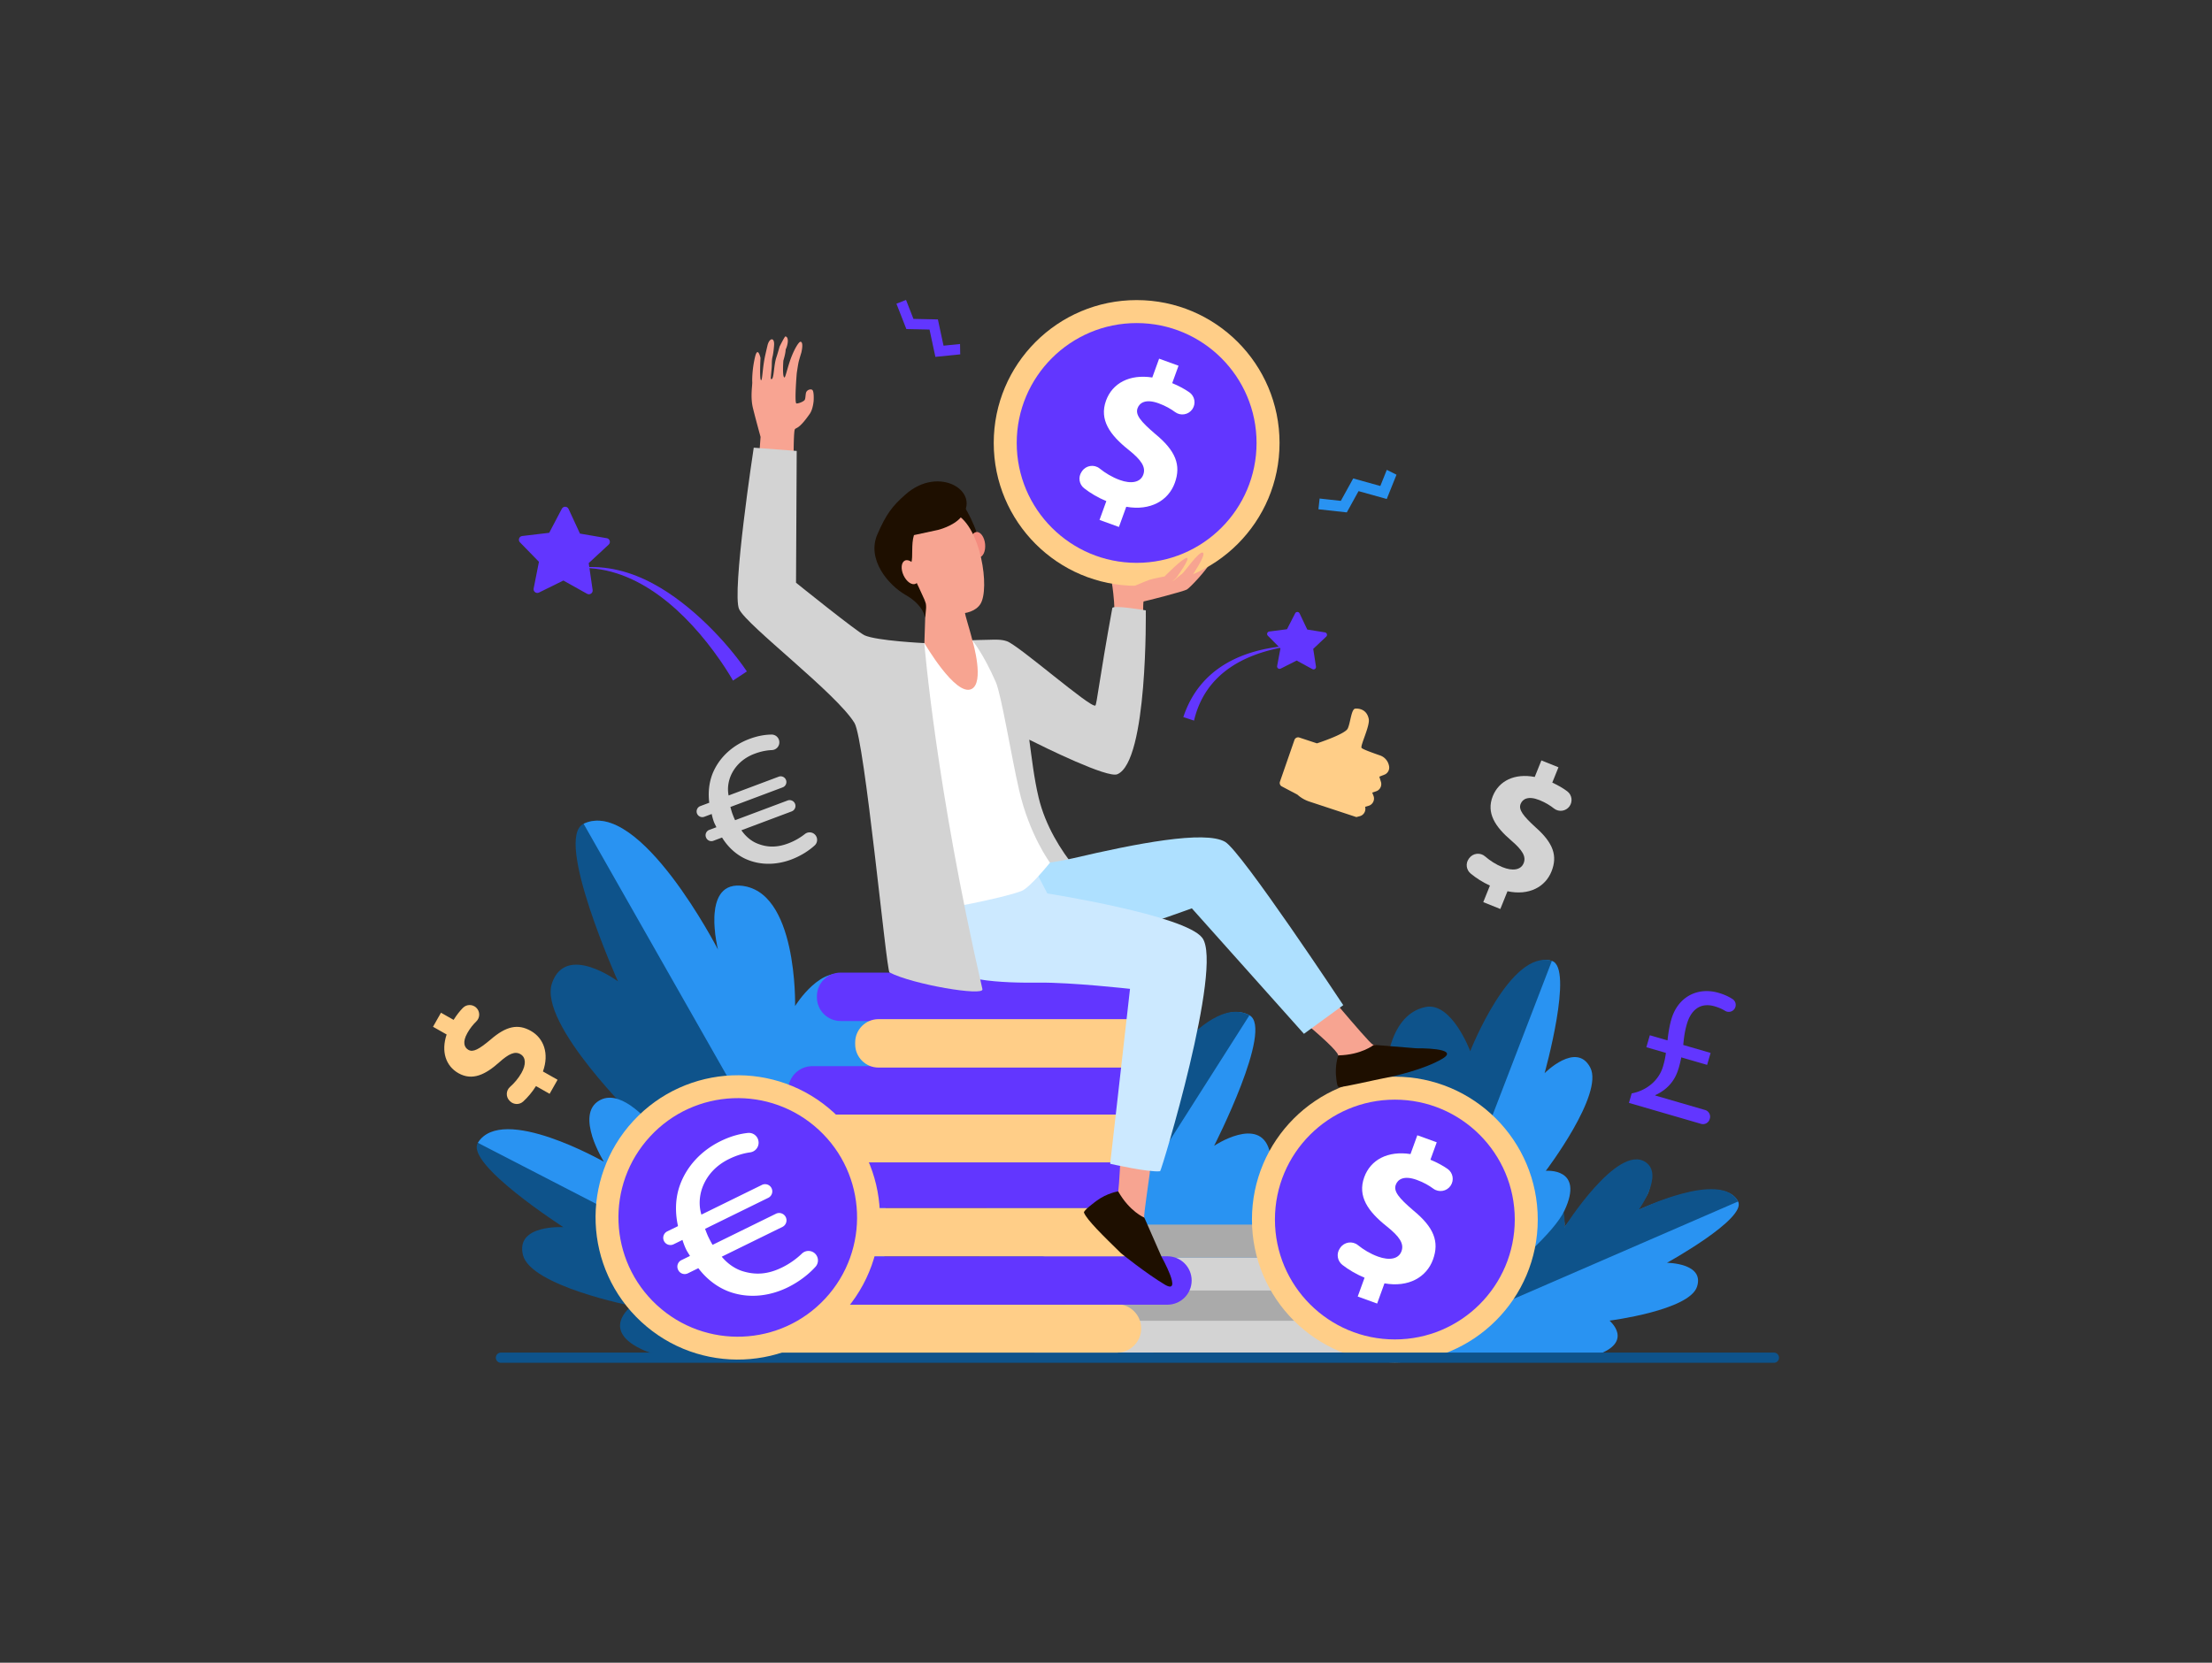 <svg xmlns="http://www.w3.org/2000/svg" width="2660" height="2000">
    <rect width="100%" height="100%" fill="#333333" stroke="none"/>
    <path xmlns="http://www.w3.org/2000/svg" fill="#FFCE88"
        d="M660.92 1315.679l-16.381-9.289c-4.528 7.213-10.038 13.683-15.388 18.56-4.465 4.068-11.322 3.971-15.673-.222l-.524-.506c-4.794-4.619-4.683-12.365.299-16.781 5.075-4.501 10.001-10.129 13.828-16.876 5.572-9.828 5.593-18.705-1.304-22.614-6.551-3.717-13.819-.544-25.366 9.77-16.669 14.93-32.428 22.627-49.153 13.143-15.173-8.604-21.009-26.041-14.167-46.543l-16.38-9.288 9.582-16.899 15.173 8.605c3.836-6.111 7.598-10.787 11.192-14.446 4.392-4.47 11.581-4.528 16.093-.179 4.665 4.497 4.687 11.972.026 16.475-3.493 3.375-7.286 7.844-10.737 13.93-6.356 11.207-3.581 17.564 1.247 20.303 5.69 3.227 12.733-.754 26.562-12.282 18.877-16.411 33.054-19.31 48.571-10.51 15.347 8.702 22.291 26.996 14.494 48.78l17.588 9.974-9.582 16.895z" />
    <path xmlns="http://www.w3.org/2000/svg" fill="#2993F2"
        d="M1448.827 1578.616c41.305-55.591 74.479-56.075 74.479-56.075s15.057-97.667 3.044-139.215c-12.011-41.549-66.329-5.112-66.329-5.112s72.016-141.166 42.478-157.023c-55.019-29.536-141.685 120.201-141.685 120.201s20.299-65.909-18.609-65.664c-58.676.368-63.751 151.486-63.751 151.486s-11.569-29.773-47.77-12.717c-38.994 18.373-49.556 129.012-51.771 214.51h205.548c29.406-18.01 53.428-35.669 64.366-50.391" />
    <path xmlns="http://www.w3.org/2000/svg" fill="#0E538B"
        d="M1368.004 1329.354s2.415-75.104-36.493-74.859c-58.676.369-53.057 172.719-53.057 172.719s-24.51-48.764-60.711-31.707c-39.732 18.721-44.45 141.007-42.894 233.5h68.281l259.368-407.816c-55.019-29.537-134.494 108.163-134.494 108.163" />
    <path xmlns="http://www.w3.org/2000/svg" fill="#2993F2"
        d="M1687.503 1624.125s187.312 21.567 232.684 5.675c45.372-15.892 15.326-41.302 15.326-41.302s95.956-12.256 105.214-40.815c9.256-28.559-36.146-28.742-36.146-28.742s96.317-53.143 85.506-73.75c-20.142-38.384-128.217 13.987-128.217 13.987s37.31-29.995 14.846-44.99c-33.877-22.614-95.582 62.291-95.582 62.291s4.931-21.617-22.517-25.894c-49.247-7.673-171.114 173.54-171.114 173.54" />
    <path xmlns="http://www.w3.org/2000/svg" fill="#0E538B"
        d="M1858.565 1434.632c27.447 4.277 22.568 41.848 22.568 41.848s63.817-101.272 97.694-78.659c22.464 14.996-8.142 57.234-8.142 57.234s99.26-48.248 119.399-9.864l-384.649 166.927c14.125-21.23 107.13-184.652 153.13-177.486" />
    <path xmlns="http://www.w3.org/2000/svg" fill="#2993F2"
        d="M1686.343 1626.852s170.446-118.594 194.968-170.73c24.521-52.138-22.438-47.793-22.438-47.793s70.114-92.328 53.475-124.229c-16.641-31.901-54.931 6.761-54.931 6.761s35.465-126.979 8.766-135.043c-49.731-15.021-98.382 145.777-98.382 145.777s-18.575-88.96-50.262-82.351c-47.786 9.969-.105 141.49-.105 141.49s-14.098-42.842-40.807-22.969c-47.922 35.658 9.716 289.087 9.716 289.087" />
    <path xmlns="http://www.w3.org/2000/svg" fill="#0E538B"
        d="M1630.001 1339.817c30.095-14.235 36.141-44.188 36.141-44.188s.203-74.368 47.99-84.337c31.687-6.61 53.87 53.137 53.87 53.137s48.449-123.632 98.181-108.612l-180.356 469.046c-6.289-29.905-91.672-268.088-55.826-285.046" />
    <path xmlns="http://www.w3.org/2000/svg" fill="#D3D3D3"
        d="M1633.789 1627.219H1290.08c-10.961 0-19.847-8.885-19.847-19.846s8.886-19.847 19.847-19.847h343.709c10.961 0 19.847 8.886 19.847 19.847s-8.886 19.846-19.847 19.846" />
    <path xmlns="http://www.w3.org/2000/svg" fill="#AAA"
        d="M1693.905 1588.705h-343.71c-10.961 0-19.847-8.886-19.847-19.846s8.886-19.846 19.847-19.846h343.71c10.96 0 19.846 8.886 19.846 19.846s-8.886 19.846-19.846 19.846" />
    <path xmlns="http://www.w3.org/2000/svg" fill="#D3D3D3"
        d="M1645.813 1552.219h-343.709c-10.961 0-19.847-8.886-19.847-19.846s8.886-19.847 19.847-19.847h343.709c10.96 0 19.847 8.887 19.847 19.847s-8.888 19.846-19.847 19.846" />
    <path xmlns="http://www.w3.org/2000/svg" fill="#AAA"
        d="M1605.735 1512.692h-343.709c-10.961 0-19.847-8.886-19.847-19.846 0-10.961 8.886-19.847 19.847-19.847h343.709c10.961 0 19.847 8.886 19.847 19.847 0 10.961-8.886 19.846-19.847 19.846" />
    <path xmlns="http://www.w3.org/2000/svg" fill="#FFCE88"
        d="M1849.204 1466.911c0 94.91-76.939 171.85-171.851 171.85-94.909 0-171.849-76.939-171.849-171.85s76.939-171.85 171.849-171.85c94.912.001 171.851 76.94 171.851 171.85" />
    <path xmlns="http://www.w3.org/2000/svg" fill="#6236ff"
        d="M1821.56 1466.911c0 79.643-64.563 144.205-144.205 144.205-79.643 0-144.205-64.563-144.205-144.205 0-79.642 64.563-144.205 144.205-144.205 79.641 0 144.205 64.564 144.205 144.205" />
    <path xmlns="http://www.w3.org/2000/svg" fill="#FFF"
        d="M1632.708 1559.503l8.207-22.633c-10.062-4.165-19.394-9.727-26.683-15.428-6.084-4.758-7.427-13.422-3.072-19.802l.524-.769c4.798-7.031 14.587-8.547 21.217-3.212 6.758 5.436 14.905 10.441 24.228 13.821 13.579 4.924 24.772 3.051 28.227-6.478 3.282-9.053-2.269-17.535-17.739-29.884-22.381-17.817-35.453-36.035-27.074-59.145 7.602-20.964 28.332-32.047 55.636-27.808l8.206-22.632 23.347 8.465-7.601 20.965c8.522 3.528 15.221 7.27 20.601 11.017 6.574 4.581 8.185 13.631 3.666 20.247-4.671 6.842-14.087 8.467-20.759 3.556-5.002-3.681-11.444-7.507-19.854-10.556-15.485-5.614-22.905-.758-25.323 5.912-2.851 7.862 3.673 15.888 21.159 30.854 24.722 20.285 31.406 37.534 23.632 58.975-7.689 21.203-29.261 33.867-58.386 28.698l-8.811 24.301-23.348-8.464z" />
    <path xmlns="http://www.w3.org/2000/svg" fill="#0E538B"
        d="M1057.586 1620.237s-267.05-131.674-312.976-200.35c-45.926-68.677 21.585-72.568 21.585-72.568s-119.172-115.902-102.406-164.695c16.767-48.793 79.333-2.169 79.333-2.169s-77.46-172.451-41.329-189.599c67.298-31.939 161.706 151.591 161.706 151.591s-20.289-79.728 26.054-77.138c69.887 3.907 67 184.26 67 184.26s7.893-69.151 50.017-46.689c75.578 40.303 51.016 417.357 51.016 417.357" />
    <path xmlns="http://www.w3.org/2000/svg" fill="#2993F2"
        d="M1021.776 1174.984c-32.894-18.253-65.654 35.097-65.654 35.097s3.318-140.863-66.57-144.771c-46.342-2.59-26.053 77.138-26.053 77.138s-94.409-183.53-161.706-151.591l356.1 626.45c2.516-43.747 29.045-406.164-36.117-442.323" />
    <path xmlns="http://www.w3.org/2000/svg" fill="#0E538B"
        d="M1050.685 1621.869s-218.411 27.126-274.963 2.952c-56.551-24.174-16.023-54.033-16.023-54.033s-121.429-23.867-130.798-61.114c-9.368-37.247 48.601-33.589 48.601-33.589s-118.388-76.089-102.82-101.466c28.998-47.268 162.46 28.845 162.46 28.845s-45.052-41.485-15.094-58.7c45.18-25.962 116.663 87.703 116.663 87.703s-4.441-28.016 30.96-31.121c63.517-5.574 181.014 220.523 181.014 220.523" />
    <path xmlns="http://www.w3.org/2000/svg" fill="#2993F2"
        d="M871.104 1380.988c-35.401 3.105-32.394 51.479-32.394 51.479s-72.776-134.735-117.956-108.774c-29.958 17.215 5.487 73.753 5.487 73.753s-122.562-70.094-151.56-22.826l476.666 246.04c-16.206-28.31-120.912-244.878-180.243-239.672" />
    <path xmlns="http://www.w3.org/2000/svg" fill="#0E538B"
        d="M596.274 1633.089a6.14 6.14 0 006.14 6.141H2133.15a6.14 6.14 0 000-12.281H602.415a6.14 6.14 0 00-6.141 6.14" />
    <path xmlns="http://www.w3.org/2000/svg" fill="#2993F2"
        d="M1667.673 565.156l-7.786 19.41-32.615-9.079-14.886 26.975-25.518-2.804-1.419 12.917 34.13 3.751 14.106-25.564 33.928 9.445 11.718-29.208z" />
    <path xmlns="http://www.w3.org/2000/svg" fill="#D3D3D3"
        d="M1783.671 1085.104l8.016-19.894c-8.825-4.024-16.96-9.27-23.271-14.573-5.268-4.428-6.191-12.184-2.114-17.728l.491-.668c4.492-6.108 13.254-7.151 18.991-2.193 5.847 5.052 12.942 9.764 21.138 13.066 11.935 4.809 21.959 3.493 25.334-4.883 3.207-7.956-1.471-15.683-14.855-27.162-19.37-16.567-30.436-33.197-22.25-53.509 7.426-18.427 26.23-27.644 50.407-23.013l8.017-19.894 20.521 8.271-7.426 18.427c7.478 3.409 13.324 6.95 17.996 10.457 5.709 4.284 6.859 12.391 2.629 18.14-4.373 5.945-12.81 7.097-18.595 2.515-4.338-3.436-9.953-7.044-17.345-10.022-13.61-5.484-20.37-1.393-22.732 4.47-2.785 6.91 2.771 14.26 17.871 28.134 21.374 18.836 26.782 34.404 19.189 53.249-7.51 18.638-27.116 29.236-52.883 23.72l-8.608 21.359-20.521-8.269z" />
    <path xmlns="http://www.w3.org/2000/svg" fill="#FFCE88"
        d="M1343.202 1626.991H939.488c-16.084 0-29.123-13.039-29.123-29.123s13.039-29.123 29.123-29.123h403.714c16.084 0 29.123 13.039 29.123 29.123s-13.039 29.123-29.123 29.123" />
    <path xmlns="http://www.w3.org/2000/svg" fill="#6236ff"
        d="M1403.882 1569.339h-380.056c-16.084 0-29.122-13.039-29.122-29.123s13.038-29.122 29.122-29.122h380.056c16.084 0 29.123 13.038 29.123 29.122s-13.039 29.123-29.123 29.123" />
    <path xmlns="http://www.w3.org/2000/svg" fill="#FFCE88"
        d="M1349.739 1511.071H986.188c-15.718 0-28.46-12.741-28.46-28.459v-1.347c0-15.717 12.742-28.46 28.46-28.46h363.552c15.719 0 28.46 12.743 28.46 28.46v1.347c-.001 15.718-12.742 28.459-28.461 28.459" />
    <path xmlns="http://www.w3.org/2000/svg" fill="#6236ff"
        d="M1349.378 1452.966H984.125c-15.448 0-27.97-12.521-27.97-27.969v-2.307c0-15.447 12.522-27.97 27.97-27.97h365.253c15.447 0 27.971 12.522 27.971 27.97v2.307c0 15.448-12.524 27.969-27.971 27.969" />
    <path xmlns="http://www.w3.org/2000/svg" fill="#FFCE88"
        d="M1361.408 1398.146H992.807c-16.085 0-29.123-13.039-29.123-29.123s13.038-29.123 29.123-29.123h368.601c16.085 0 29.123 13.039 29.123 29.123s-13.038 29.123-29.123 29.123" />
    <path xmlns="http://www.w3.org/2000/svg" fill="#6236ff"
        d="M1345.5 1340.635H976.898c-16.084 0-29.123-13.039-29.123-29.123 0-16.085 13.039-29.122 29.123-29.122H1345.5c16.084 0 29.123 13.037 29.123 29.122 0 16.084-13.039 29.123-29.123 29.123M1363.966 1228.113h-353.067c-15.766 0-28.548-12.781-28.548-28.548v-1.15c0-15.766 12.782-28.547 28.548-28.547h353.067c15.768 0 28.549 12.781 28.549 28.547v1.15c0 15.767-12.782 28.548-28.549 28.548" />
    <path xmlns="http://www.w3.org/2000/svg" fill="#FFCE88"
        d="M1395.601 1284.116H1056.41c-15.477 0-28.024-12.548-28.024-28.024v-2.198c0-15.477 12.547-28.023 28.024-28.023h339.191c15.477 0 28.022 12.547 28.022 28.023v2.198c0 15.476-12.546 28.024-28.022 28.024M1003.101 1338.656c69.422 64.025 73.797 172.206 9.771 241.629-64.025 69.423-172.207 73.797-241.628 9.771-69.422-64.025-73.797-172.206-9.772-241.628 64.026-69.423 172.207-73.798 241.629-9.772" />
    <path xmlns="http://www.w3.org/2000/svg" fill="#6236ff"
        d="M984.452 1358.877c58.254 53.727 61.925 144.505 8.199 202.759-53.726 58.255-144.504 61.927-202.759 8.199-58.254-53.726-61.925-144.504-8.199-202.759 53.726-58.255 144.504-61.925 202.759-8.199" />
    <path xmlns="http://www.w3.org/2000/svg" fill="#FFF"
        d="M981.278 1509.169a11.386 11.386 0 01-.551 14.467c-7.105 7.982-18.72 17.638-33.313 24.803-21.345 10.479-45.864 13.684-69.011 5.781-14.464-4.939-28.249-15.031-38.624-28.802l-12.612 6.192c-4.287 2.104-9.469.336-11.573-3.951l-.16-.326a8.647 8.647 0 013.951-11.572l10.351-5.081c-2.072-3.399-3.506-5.503-4.459-7.444-1.587-3.234-3.17-7.273-4.587-11.798l-10.673 5.239a8.645 8.645 0 01-11.572-3.951 8.646 8.646 0 013.951-11.572l12.938-6.352c-3.747-16.624-3.14-33.378 1.797-47.846 8.398-24.592 26.903-43.311 49.22-54.267 13.01-6.388 23.97-8.97 32.947-9.942 6.241-.677 11.898 3.705 12.801 9.918l.028.195c.936 6.44-3.586 12.352-10.033 13.241-7.331 1.013-15.883 3.329-25.586 8.093-14.231 6.986-26.239 18.501-32.159 35.055-3.295 9.646-4.183 20.92-.877 31.739l72.775-35.728a8.646 8.646 0 017.621 15.523l-76.008 37.315c1.421 3.718 2.845 7.435 3.958 9.699 1.428 2.911 2.857 5.82 5.086 9.544l76.169-37.396a8.828 8.828 0 117.782 15.849l-72.935 35.807c6.869 8.268 15.365 14.13 24.047 17.095 17.2 5.602 32.361 3.779 48.532-4.159a95.196 95.196 0 0023.824-16.675c4.911-4.716 12.83-4.112 16.955 1.307" />
    <path xmlns="http://www.w3.org/2000/svg" fill="#D3D3D3"
        d="M981.26 1005.483a9.032 9.032 0 01-1.551 11.379c-6.224 5.755-16.137 12.482-28.21 17.014-17.66 6.629-37.263 7.269-54.928-.755-11.04-5.014-21.144-14.044-28.273-25.715l-10.434 3.917a6.86 6.86 0 01-8.832-4.012l-.101-.27a6.86 6.86 0 014.011-8.832l8.563-3.214c-1.374-2.843-2.344-4.615-2.946-6.221-1.004-2.675-1.943-5.986-2.712-9.667l-8.83 3.314a6.859 6.859 0 11-4.82-12.843l10.703-4.017c-1.678-13.413.092-26.594 5.106-37.634 8.525-18.769 24.577-32.12 43.04-39.049 10.763-4.04 19.615-5.234 26.777-5.31a9.25 9.25 0 019.341 8.816l.008.157c.242 5.156-3.784 9.475-8.942 9.68-5.866.234-12.795 1.405-20.823 4.417-11.773 4.419-22.141 12.584-28.09 25.197-3.345 7.36-4.914 16.192-3.139 24.989l60.207-22.597a6.859 6.859 0 114.821 12.843l-62.883 23.601c.836 3.044 1.674 6.088 2.377 7.962.904 2.408 1.808 4.816 3.28 7.927l63.016-23.652a7.004 7.004 0 114.922 13.113l-60.34 22.647c4.786 7.056 11.042 12.339 17.667 15.348 13.148 5.749 25.257 5.479 38.636.457a75.561 75.561 0 0020.093-11.327c4.242-3.346 10.446-2.258 13.286 2.337" />
    <path xmlns="http://www.w3.org/2000/svg" fill="#6236ff"
        d="M1540.052 804.254l19.211-9.725 18.902 10.313c2.153 1.174 4.719-.63 4.341-3.053l-3.313-21.276 15.649-14.79c1.782-1.685.858-4.682-1.563-5.072l-21.258-3.424-9.23-19.454c-1.052-2.216-4.188-2.264-5.307-.082l-9.827 19.16-21.353 2.767c-2.432.315-3.447 3.283-1.718 5.022l15.186 15.265-3.967 21.164c-.451 2.411 2.058 4.292 4.247 3.185M1154.477 413.787l-19.854 2.015-6.771-31.587-29.394-.634-8.932-22.81-11.547 4.521 11.947 30.508 27.854.601 7.044 32.86 29.877-3.033z" />
    <path xmlns="http://www.w3.org/2000/svg" fill="#FFCE88"
        d="M1562.433 887.128l21.242 7.006s33.678-10.913 36.994-17.777c3.317-6.863 4.254-23.519 9.045-23.973s14.053 1.104 16.258 12.503c1.602 8.274-10.517 32.188-8.623 34.733 1.185 1.593 13.277 5.969 22.164 9.023 5.844 2.007 10.061 7.15 10.957 13.354l.003.018c.605 4.193-1.77 8.278-5.694 9.794l-6.11 2.36 1.95 6.31c1.45 4.697-1.122 9.746-5.762 11.301l-4.727 1.585 1.511 3.844c1.946 4.949-.796 10.565-5.88 12.044l-4.131 1.2.17 1.104c.709 4.593-2.168 9.013-6.625 10.181l-4.104 1.076-56.569-18.67a40.316 40.316 0 01-14.34-8.327l-18.789-9.915c-2.018-1.065-2.947-3.478-2.185-5.673l17.417-50.156c.841-2.422 3.436-3.734 5.828-2.945" />
    <path xmlns="http://www.w3.org/2000/svg" fill="#6236ff"
        d="M881.409 818.674c-.274-.782-6.927-12.159-15.516-24.515-39.946-57.55-99.18-113.018-168.645-110.935l-.049-.423c31.406-3.445 62.178 4.919 89.192 19.826 44.564 24.024 87.986 69.803 111.742 104.993l-16.724 11.054z" />
    <path xmlns="http://www.w3.org/2000/svg" fill="#F7A491"
        d="M1338.231 746.866s2.04-4.118 1.916-13.63c-.152-11.764-2.51-29.525-2.98-31.095-.852-2.839 37.199-14.766 37.199-14.766s61.054-3.124 70.14-9.939c9.087-6.815 16.733-9.621 12.495-2.555-7.668 12.778-25.558 31.52-29.533 34.076-3.976 2.555-51.398 14.482-52.25 14.482s-.568 29.816-.568 29.816l-36.419-6.389z" />
    <path xmlns="http://www.w3.org/2000/svg" fill="#D3D3D3"
        d="M1377.845 734.158s-39.531-6.719-40.252-2.769c-15.974 87.462-18.681 116.371-20.446 117.278-6.017 3.094-92.058-72.417-106.276-77.359-6.801-2.364-14.202-1.97-21.296-1.761-16.913.499-11.209.094-20.126.533l.011.019c-.484.032-.756.052-.756.052l.091 15.908c19.057 17.146 62.682 276.846 66.355 276.674 4.105-.192 90.332 21.508 88.812 14.243-.247-1.181-58.458-48.815-74.967-117.563-5.542-23.078-8.278-47.929-11.282-69.678 19.157 9.607 93.984 46.431 105.843 41.566 36.89-15.135 34.289-197.143 34.289-197.143" />
    <path xmlns="http://www.w3.org/2000/svg" fill="#F7A491"
        d="M1526.337 1195.27s80.225 62.841 82.899 73.98c3.856 16.049 77.318-5.048 59.603-8.313-4.076-.751-17.119-4.062-18.192-4.633-5.735-3.066-77.119-89.087-77.119-89.087l-47.191 28.053z" />
    <path xmlns="http://www.w3.org/2000/svg" fill="#1E0F00"
        d="M1703.287 1260.937l-51.22-4.172s-14.641 12.119-42.779 12.686c0 0-4.498 12.852-2.359 27.877.369 2.594.803 10.426 3.416 10.248 9.464-.643 34.677-6.916 63.404-12.661 0 0 38.609-8.177 60.908-21.518 22.298-13.34-31.37-12.46-31.37-12.46" />
    <path xmlns="http://www.w3.org/2000/svg" fill="#AEE0FF"
        d="M1166.879 1037.636s58.747 9.873 123.721-5.327c75.182-17.589 158.314-33.85 182.672-19.688 19.605 11.398 142.039 196.4 142.039 196.4l-47.28 34.502-134.809-150.955s-171.993 63.459-210.621 56.427c-87.976-16.017-89.226-86.277-55.722-111.359" />
    <path xmlns="http://www.w3.org/2000/svg" fill="#AEE0FF"
        d="M1231.105 1000.306l58.781 69.855-109.043 33.224-13.964-65.749z" />
    <path xmlns="http://www.w3.org/2000/svg" fill="#F7A491"
        d="M1350.563 1319.388s-3.574 97.028-5.789 113.461c-2.205 16.355 41.176 65.635 35.633 48.494-1.275-3.943-4.562-16.993-4.566-18.209-.027-6.504 16.088-117.191 16.088-117.191l-41.366-26.555z" />
    <path xmlns="http://www.w3.org/2000/svg" fill="#1E0F00"
        d="M1396.774 1511.654l-20.665-47.052s-17.618-7.125-31.487-31.614c0 0-13.445 2.148-25.651 11.169-2.106 1.556-16.455 12.049-15.455 14.469 3.68 8.91 23.218 27.997 44.582 48.843 0 0 30.282 24.426 52.616 37.709 22.333 13.282-3.94-33.524-3.94-33.524" />
    <path xmlns="http://www.w3.org/2000/svg" fill="#CCE9FF"
        d="M1445.784 1128.09c-20.546-27.395-186.34-53.411-186.34-53.411l-46.229-88.856-102.227 63.042s10.218 81.345 17.889 103.079c10.223 28.964 78.924 30.44 120.885 30.009 38.607-.396 109.126 7.475 109.126 7.475l-23.852 210.419s46.884 10.67 60.059 8.945c1.49-.196 76.246-246.626 50.689-280.702" />
    <path xmlns="http://www.w3.org/2000/svg" fill="#FFF"
        d="M1169.271 770.293l-57.678 3.161s-1.319.465-1.721.539c-4.699.87-.431 168.948 3.76 231.725 4.192 62.776 12.689 89.148 12.689 89.148s78.224-13.889 102.228-23.207c9.963-3.866 34.076-34.013 34.076-34.013s-24.634-33.118-37.042-86.914c-9.571-41.49-21.374-115.039-28.128-130.391-15.513-35.257-28.184-50.048-28.184-50.048" />
    <path xmlns="http://www.w3.org/2000/svg" fill="#F7A491"
        d="M1113.238 722.59l-1.638 50.924s37.335 64.331 56.504 55.367c16.085-7.523 1.807-56.458 1.807-56.458s-2.785-11.221-6.648-24.111c-2.699-9.007-4.943-18.764-4.777-25.924.403-17.403-45.248.202-45.248.202" />
    <path xmlns="http://www.w3.org/2000/svg" fill="#1E0F00"
        d="M1157.842 606.444s19.026 28.681 20.446 52.818c1.42 24.137-3.692 40.606-3.692 40.606l-61.052-72.979 44.298-20.445z" />
    <path xmlns="http://www.w3.org/2000/svg" fill="#F48C7F"
        d="M1184.609 654.323c.86 8.452-2.424 15.709-7.337 16.21-4.913.501-9.592-5.943-10.452-14.395s2.424-15.709 7.336-16.211c4.913-.501 9.593 5.944 10.453 14.396" />
    <path xmlns="http://www.w3.org/2000/svg" fill="#F7A491"
        d="M1093.789 638.582c-1.398-.298-1.263 69.96 19.101 86.494 20.365 16.534 55.809 17.985 66.159 1.331 11.448-18.42.558-92.452-29.73-108.176-30.288-15.723-55.53 20.351-55.53 20.351" />
    <path xmlns="http://www.w3.org/2000/svg" fill="#1E0F00"
        d="M1088.625 595.015c-15.547 13.631-23.073 23.588-33.592 47.821-12.934 29.798 12.727 60.67 34.244 72.938 21.518 12.269 23.343 27.329 23.343 27.329l.853-9.371c.922-7.277-1.279-11.43-3.337-15.831-1.832-3.915-7.715-17.331-10.01-20.872-6.054-9.338-7.248-11.36-4.26-20.233 2.301-6.832-.363-21.892 3.195-33.153l28.964-6.247s18.125-4.357 27.278-14.916c26.281-30.319-25.678-64.127-66.678-27.465" />
    <path xmlns="http://www.w3.org/2000/svg" fill="#F7A491"
        d="M1102.756 684.485c3.567 7.71 2.826 15.642-1.655 17.717-4.481 2.074-11.005-2.494-14.573-10.204-3.567-7.71-2.826-15.642 1.655-17.717 4.481-2.074 11.006 2.495 14.573 10.204" />
    <path xmlns="http://www.w3.org/2000/svg" fill="#6236ff"
        d="M712.66 709.661l-4.699-32.366 23.999-22.22c2.733-2.531 1.378-7.097-2.293-7.727l-32.235-5.533-13.715-29.69c-1.563-3.382-6.325-3.504-8.058-.207l-15.223 28.947-32.476 3.87c-3.698.441-5.286 4.931-2.687 7.599l22.826 23.423-6.355 32.082c-.724 3.654 3.057 6.552 6.398 4.904l29.33-14.471 28.547 15.958c3.252 1.818 7.176-.882 6.641-4.569" />
    <path xmlns="http://www.w3.org/2000/svg" fill="#F8A492"
        d="M905.392 490.673c3.292 13.524 9.228 34.899 9.228 34.899-.47 5.875-2.206 30.33-4.27 60.302l44.054-17.631s-.528-48.837 1.438-51.825c1.662-2.528 4.455.627 17.958-18.697 3.898-5.578 4.628-15.544 4.628-15.544s.803-12.266-1.952-13.407c-2.754-1.144-5.914.689-6.911 2.808-.998 2.12-.74 7.056-1.738 9.176-.997 2.12-7.37 4.674-10.053 4.541-2.683-.131.335-36.284.335-36.284s1.498-10.251 2.258-13.606c.648-2.86 3.251-11.246 3.251-11.246s3.057-12.167-.722-13.096c-2.227-.548-7.902 9.338-11.792 19.828-4.189 11.299-6.564 23.281-7.762 23.119-2.813-.378-1.323-20.199-1.323-20.199s2.804-9.08 2.733-13.365c2.647-5.249 4.403-14.989-.257-15.795-.86-.148-7.003 12.224-7.003 12.224s-2.414 8.711-3.822 12.781c-2.482 7.181-2.857 18.52-4.152 23.52-1.078 4.159-2.051 2.45-2.495 2.624-.343.135.258-5.602.945-13.488.346-3.972-.111-8.553 1.001-13.077 1.028-4.188 1.618-10.184 1.885-13.805.755-10.253-5.7-9.203-7.931.17a988.796 988.796 0 00-2.636 11.419c-3.467 15.369-3.369 30.175-5.026 30.299-2.151.16-.735-26.799-.735-26.799s-3.302-14.922-6.581-1.073c-3.804 16.07-3.407 29.173-3.356 29.751.347 3.924-2.489 17.952.803 31.476" />
    <path xmlns="http://www.w3.org/2000/svg" fill="#D3D3D3"
        d="M1111.52 773.541s-57.102-2.69-71.855-9.364c-8.944-4.047-82.418-63.251-82.418-63.251l.824-158.516-51.673-3.93s-26.793 175.211-17.513 194.391c9.584 19.806 117.133 101.342 138.641 136.723 12.392 20.384 38.233 297.6 42.144 300.097 27.829 14.482 113.765 28.946 111.74 20.162-55.941-242.791-69.89-416.312-69.89-416.312" />
    <path xmlns="http://www.w3.org/2000/svg" fill="#FFCE88"
        d="M1538.693 532.806c0 94.91-76.939 171.85-171.849 171.85s-171.851-76.94-171.851-171.85 76.94-171.85 171.851-171.85c94.91 0 171.849 76.94 171.849 171.85" />
    <path xmlns="http://www.w3.org/2000/svg" fill="#6236ff"
        d="M1511.049 532.806c0 79.642-64.563 144.205-144.204 144.205-79.643 0-144.206-64.563-144.206-144.205s64.563-144.205 144.206-144.205c79.64 0 144.204 64.563 144.204 144.205" />
    <path xmlns="http://www.w3.org/2000/svg" fill="#FFF"
        d="M1322.198 625.397l8.206-22.633c-10.059-4.165-19.392-9.727-26.682-15.428-6.084-4.757-7.426-13.421-3.073-19.802l.526-.769c4.797-7.03 14.585-8.546 21.216-3.211 6.758 5.436 14.905 10.441 24.227 13.822 13.58 4.923 24.772 3.05 28.226-6.479 3.284-9.052-2.268-17.534-17.737-29.883-22.381-17.818-35.453-36.035-27.075-59.144 7.602-20.965 28.332-32.048 55.636-27.808l8.206-22.632 23.348 8.465-7.601 20.964c8.521 3.529 15.221 7.27 20.601 11.018 6.573 4.581 8.185 13.629 3.666 20.247-4.671 6.841-14.088 8.466-20.76 3.555-5.001-3.681-11.445-7.507-19.853-10.556-15.485-5.614-22.905-.757-25.324 5.913-2.85 7.862 3.674 15.887 21.16 30.853 24.721 20.285 31.405 37.534 23.632 58.975-7.689 21.203-29.262 33.867-58.386 28.698l-8.811 24.301-23.348-8.466z" />
    <path xmlns="http://www.w3.org/2000/svg" fill="#F7A491"
        d="M1362.44 705.549s15.901-6.815 20.16-8.235c4.26-1.42 17.891-3.976 17.891-3.976s21.155-21.723 26.551-22.291c5.395-.568-12.353 23.711-12.353 23.711l-7.384 7.1s11.927-10.224 14.198-11.643c2.272-1.42 20.162-27.261 24.706-25.557 4.544 1.703-7.668 19.877-13.631 29.533-5.963 9.654-33.225 15.617-33.225 15.617l-36.913-4.259z" />
    <path xmlns="http://www.w3.org/2000/svg" fill="#6236ff"
        d="M1552.489 775.703c-.032 4.259-96.601 5.433-116.617 91.066l-12.874-4.23c28.682-87.05 124.298-83.544 128.979-86.747.062-.047.091-.096.086-.089h.426zM1958.843 1326.599l3.318-11.419c17.558-3.317 32.673-15.27 37.651-32.397 1.594-5.481 2.692-10.115 3.505-16.318l-23.523-6.837 4.183-14.388 21.239 6.173c.85-7.183 2.067-16.487 4.656-25.394 7.834-26.949 31.442-39.156 56.792-31.788 7.233 2.103 12.815 4.827 16.964 7.622 3.765 2.538 4.75 7.657 2.273 11.462-2.491 3.824-7.564 4.917-11.452 2.526-3.23-1.986-7.339-3.896-12.498-5.396-17.813-5.178-28.705 5.031-33.418 21.245-2.854 9.82-3.608 17.526-4.363 25.233l32.887 9.559-4.184 14.387-31.058-9.027c-1.838 8.877-3.903 17.688-8.348 25.313-5.367 9.09-13.237 15.718-22.928 20.084l-.134.457 60.022 17.445a8.369 8.369 0 015.699 10.37l-.177.603a8.365 8.365 0 01-10.369 5.699l-86.737-25.214z" />
</svg>
